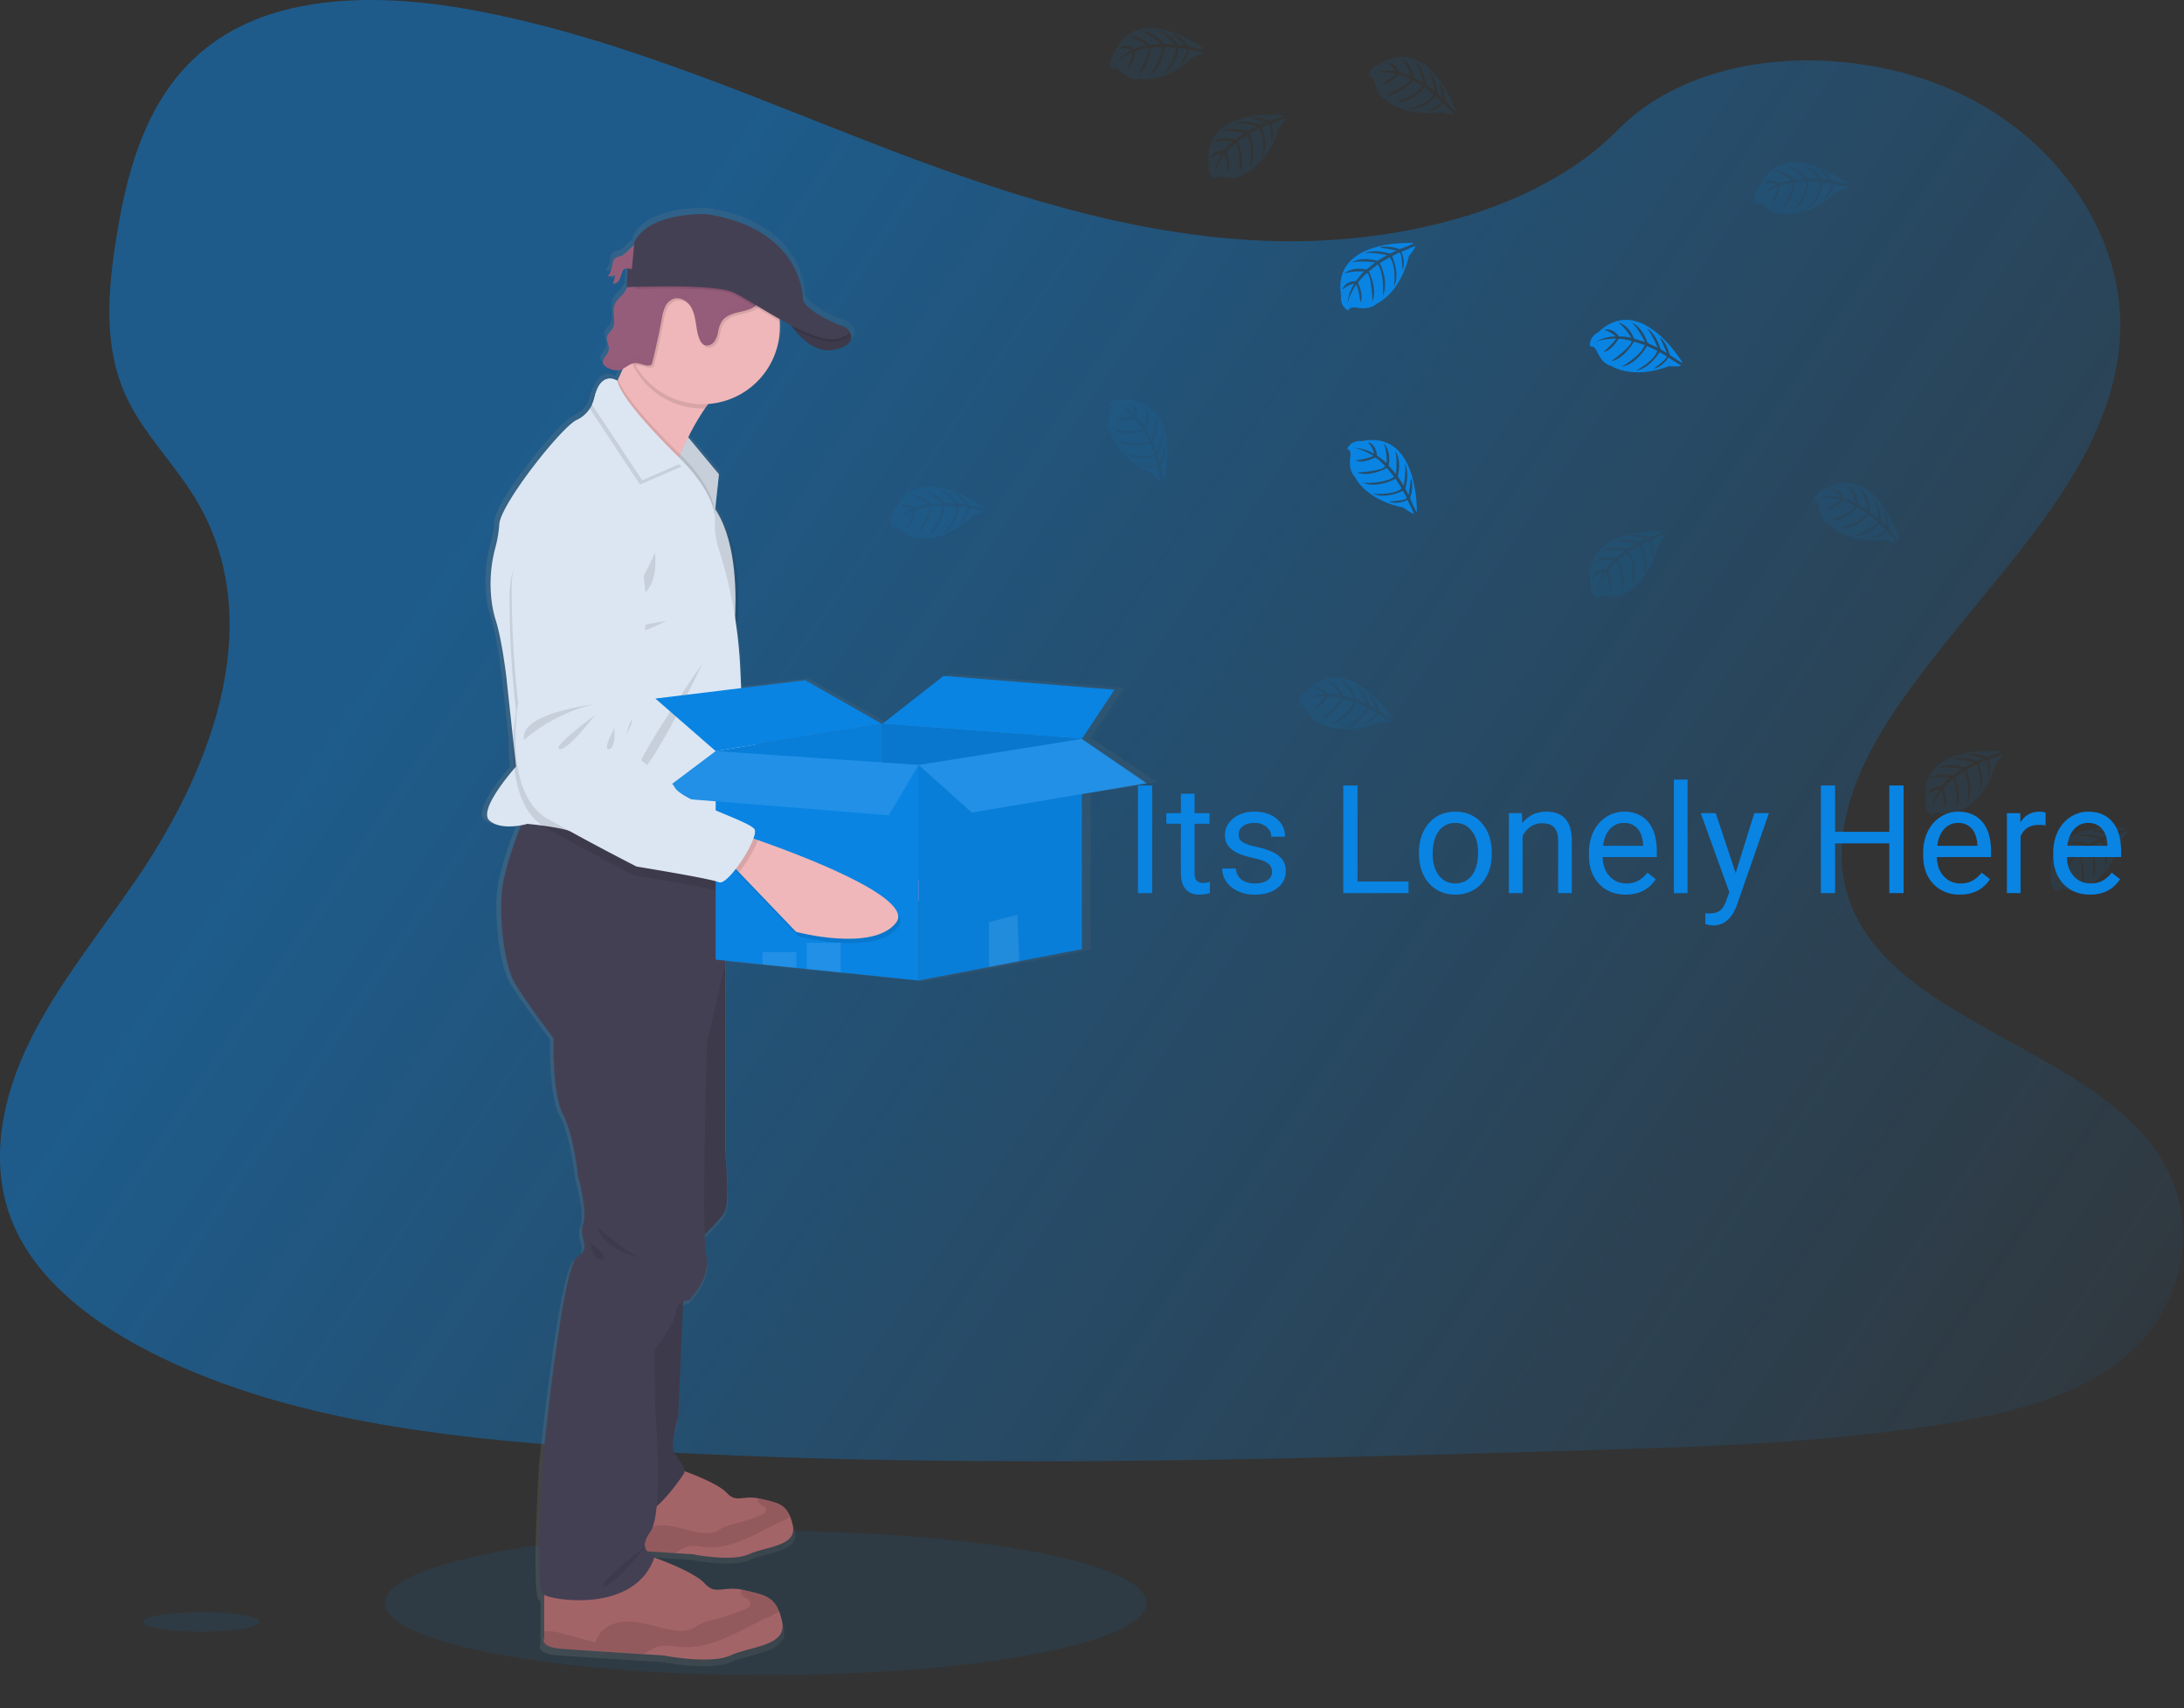 <svg width="1010" height="790" fill="none" xmlns="http://www.w3.org/2000/svg"><rect width="100%" height="100%" fill="#333333" stroke="none"/><g clip-path="url(#clip0)"><path opacity=".1" d="M354.13 774.63c97.257 0 176.1-14.936 176.1-33.36s-78.843-33.36-176.1-33.36c-97.257 0-176.1 14.936-176.1 33.36s78.843 33.36 176.1 33.36z" fill="#0984E3"/><path opacity=".5" d="M586.55 111.4c-64.72-2.24-126.36-23.14-185.22-46S284.17 17.22 221 5.11c-40.63-7.79-87.1-8.9-119.83 12.86-31.51 21-41.69 57.15-47.16 90.72-4.12 25.26-6.54 51.85 4.74 75.5 7.84 16.42 21.74 30.22 31.36 45.95 33.47 54.72 9.81 122.2-26.45 175.63-17 25.06-36.75 49-49.88 75.65-13.13 26.65-19.2 57.29-7.71 84.55 11.38 27 38.51 47.24 67.9 61.49 59.69 28.95 130 37.23 198.61 41.93 151.83 10.38 304.46 5.89 456.69 1.38 56.34-1.66 112.92-3.35 168.34-12.06 30.78-4.84 62.55-12.52 84.9-31.06 28.36-23.53 35.39-63.37 16.38-92.87-31.88-49.5-120-61.79-142.31-114.9-12.26-29.24.33-61.8 18.16-88.91 38.24-58.17 102.33-109.2 105.7-175.68 2.32-45.66-28.49-91.39-76.13-113-49.93-22.65-119.18-19.8-156 17.69-37.95 38.56-104.61 53.41-161.76 51.42z" fill="url(#paint0_linear)"/><path d="M535.12 361.74l-30.63-20.65 15.45-23-80.9-6.45-29.07 22.48-36.39-20.4-30.35 3.65-.36-8a225.947 225.947 0 00-2.51-24.9c.13-2.5.22-5.37.21-8.49 0-13.15-1.78-30.58-9.6-42.2l1.8-16.18-14.6-17.25a110.47 110.47 0 018-13.46c.5-.72 1-1.42 1.54-2.1 18.95-1.37 33.9-16.95 33.9-36 0-.88 0-1.76-.1-2.63 0-.35-.07-.71-.11-1.06 1.85 1 3.72 2 5.59 3 .35.5.75 1 1.19 1.59l.09.11.56.69.18.21c.2.24.41.47.62.71l.14.16c.53.59 1.09 1.19 1.69 1.78.071.058.138.122.2.19l.75.7.21.19c.64.57 1.32 1.12 2 1.64l.22.16.86.59.28.18c.33.2.67.41 1 .6l.12.07c.39.21.79.41 1.19.6l.2.08c.34.147.673.287 1 .42l.31.11c.35.12.69.23 1.05.33l.22.06c.44.11.88.2 1.33.27h.05c.424.069.851.112 1.28.13h.29c.383.02.767.02 1.15 0h.25c.48-.028.957-.084 1.43-.17a15.78 15.78 0 006.3-2.26c.487-.326.92-.728 1.28-1.19 2-2.62-.2-5.49-.2-5.49-.78-1.86-5.84-3.17-5.84-3.17s-16-6.68-16-12-4-32.92-45.29-39.23c0 0-26.86-1.51-34.41 12.87l-.16 1.68c-2.22 1.39-4.06 4.18-6.25 5-.946.203-1.859.54-2.71 1v-.19a2.57 2.57 0 00-.61.79 8.014 8.014 0 00-.83 3 11.285 11.285 0 01-1.31 3.63c-.179.32-.379.627-.6.92l-.17.27a7.304 7.304 0 003.4-.55 16.932 16.932 0 01-1 4 3.317 3.317 0 003.08-1.84v-.08l.13-.18c.252-.463.459-.948.62-1.45l-.11.12c.2-.65.38-1.31.6-1.95.101-.361.267-.699.49-1a2.422 2.422 0 012.07-.69l-.41 8.67h.18c-.241.631-.535 1.24-.88 1.82-1.42 2.3-4 3.87-4.95 6.39a9.395 9.395 0 00-.46 3.78c0 .75.09 1.51.15 2.26v-.06c.14 2 .18 3.9-.9 5.51-.74 1.1-1.93 1.93-2.34 3.18a3.114 3.114 0 00-.15 1.08c.08 1.096.309 2.176.68 3.21a.151.151 0 000-.06c.249.761.308 1.571.17 2.36-.45 2-2.88 3.67-2.76 5.58-.007.251.03.502.11.74a4.052 4.052 0 002.26 2 8.8 8.8 0 005.08 1.12 6.7 6.7 0 001.9-.65c-.7 1.61-1.42 3.2-2.15 4.71-.11.24-.23.48-.35.72 0 0-6.18-4.13-9.69 4.29a18.665 18.665 0 00-2.17 5.64 13.383 13.383 0 01-.74 2.32 14.926 14.926 0 01-6.68 6c-7.16 3.28-36.08 39.35-36.59 48.69a54.494 54.494 0 01-1.84 10.78 64.15 64.15 0 00-1.72 25.49c.357 2.755.95 5.475 1.77 8.13 3.07 9.33 5.12 26.74 5.12 26.74l3.32 30.22a86.004 86.004 0 00.54 12.49c-3.39 3.87-17 20-11.8 24.39 4 3.46 11 2.89 14.93 2.18-3.31 8.19-8.52 22.43-9.21 32.21-1 14.47 1.71 33.64 6 41 4.29 7.36 18.59 26.24 18.59 26.24s-.67 25.9 4.44 35.31c5.11 9.41 7.17 28.93 7.17 28.93s4.77 16.48 2.38 22.54c-2.39 6.06 4.43 11.1-2.73 15.13-7.16 4.03-16.32 94.86-16.32 94.86s-3.69 59.53 0 62.56c.197.144.409.267.63.37v20s-2.56 4.2 7.85 5.05c7.13.57 27.34 1.86 39.33 2.61l9.29.58s22 4.38 31.72 0c9.72-4.38 26.95-4.28 24.39-15.85a32.84 32.84 0 00-1.36-4.63c-2.81-7.18-7.58-8-16.37-10-.51-.11-1-.21-1.45-.29-9.26-1.61-12.3 2.7-17.49-2.91-4.51-4.85-18.87-10.28-23.76-12 .12-.36.27-.71.39-1.08a7.316 7.316 0 01-3.71-1.81l13.25.84 7.89.49s18.7 3.73 27 0 22.9-3.63 20.72-13.46a28.114 28.114 0 00-1.15-3.94c-2.39-6.1-6.45-6.77-13.92-8.46-.43-.09-.83-.18-1.23-.25-7.87-1.37-10.45 2.29-14.86-2.47-3.78-4.06-15.71-8.61-20-10.16 0-2.22-3-5.38-4.89-8.55-2.22-3.7 1.88-16.65 1.88-16.65l2.34-53.73a10.387 10.387 0 012.8-.8s10.58-10.1 8.19-20.86a69.108 69.108 0 01-.76-9.83c3.48-3.23 8.27-8 9.63-10.94 2.22-4.79 0-28 0-28v-88.75l17.7 1.79 16.06 1.65 4.89.5 16.06 1.62 36.91 3.73 33.26-6.3 14.39-2.72 29.59-5.6v-72.4l30.63-5.06zM291.51 121.83l-2.06-.22c.68.03 1.4.16 2.06.22z" fill="url(#paint1_linear)"/><path d="M463.33 408.75c-10 14.31-45.95 6.73-45.95 6.73l-27.86-26.07-3.75-3.53 6.29-13.36s2 .55 5.43 1.53c18.01 5.23 74.28 22.67 65.84 34.7z" fill="#EFB7B9"/><path opacity=".1" d="M397.47 374.05c-1.23 4.28-4.6 10.69-7.95 15.36l-3.75-3.53 6.29-13.36s2.02.55 5.41 1.53z" fill="#000"/><path d="M301.92 223.39s-25.68 11.39-24.42 39.36c.907 18.02 2.87 35.97 5.88 53.76 0 0-5.25 42.09 16.61 52.94 21.86 10.85 42.09 19.77 42.09 19.77s34.2 3.68 38.45 5.2 17.53-21.72 15.08-25.34c-2.45-3.62-33.84-11.21-37.84-17.25-4-6.04-13.25-9.77-13.25-9.77s-9.55-5.78-10.2-11c-.65-5.22 1.87-9.11 2.51-11.4.64-2.29 2.26-24.4 2.26-24.4s10.78-78.7-37.17-71.87z" fill="#DCE6F2"/><path opacity=".1" d="M318.87 315.36s-35.23 5.9-31.82 18.23c0 0 12.79-13.31 31.82-18.23zM319.14 320.35s-19.37 15.81-15.58 16.62c3.79.81 15.58-16.62 15.58-16.62zM328.45 325.86s-5.19 10.63-2 9.91c3.19-.72 2-9.91 2-9.91z" fill="#000"/><path opacity=".1" d="M398.77 375.18l-2.14-.61c.61-2 .78-3.62.28-4.37-2.45-3.62-33.82-11.2-37.81-17.25-3.99-6.05-13.25-9.77-13.25-9.77s-9.55-5.78-10.2-11c-.65-5.22 1.87-9.11 2.51-11.4.64-2.29 2.26-24.41 2.26-24.41s10.75-78.69-37.2-71.86c0 0-25.68 11.4-24.43 39.37a459.927 459.927 0 005.89 53.76s-5.25 42.09 16.61 52.94c21.86 10.85 42.09 19.77 42.09 19.77s34.19 3.67 38.45 5.2c1.61.58 4.52-2.41 7.37-6.52l1.62 1.51 27.86 26.06s35.95 7.59 45.95-6.72c8.45-12.04-47.81-29.48-65.86-34.7z" fill="#000"/><path d="M287.14 118.41a8.498 8.498 0 00-2.77 1.07c-1 .83-1 2.25-1.25 3.49a11.486 11.486 0 01-2 4.78 7.196 7.196 0 003.33-.55 17.129 17.129 0 01-1 4 3.236 3.236 0 003-1.83 19.245 19.245 0 001.25-3.51c.094-.361.257-.701.48-1 .92-1.09 2.63-.6 4.05-.46a6.651 6.651 0 006.08-2.92c1.51-2.29 1.6-8.15-2-8.77-3.76-.62-6.1 4.56-9.17 5.7z" fill="#965D7B"/><g opacity=".1" fill="#000"><path opacity=".1" d="M284.27 120.71c.09-.49.15-1 .26-1.49-.95.83-1 2.24-1.25 3.49a11.037 11.037 0 01-.59 2.11 11.468 11.468 0 001.58-4.11zM284.59 128.97c.498-1.287.834-2.63 1-4a7.158 7.158 0 01-3.17.55 11.61 11.61 0 01-1.15 2 7.112 7.112 0 003.32-.54 16.623 16.623 0 01-1 4 3.243 3.243 0 003-1.83c.249-.455.45-.934.6-1.43a2.99 2.99 0 01-2.6 1.25zM293.37 122.17c-1.42-.14-3.14-.63-4.06.46-.219.302-.382.64-.48 1-.09.26-.17.53-.24.8.95-.75 2.49-.35 3.78-.22a6.683 6.683 0 006.08-2.92 5.549 5.549 0 00.67-1.57 6.652 6.652 0 01-2.57 1.941 6.65 6.65 0 01-3.18.509z"/></g><path d="M317.24 201l15.25 18.34-1.99 18.51L312.07 209l5.17-8z" fill="#DCE6F2"/><path opacity=".1" d="M332.48 219.34l-1.87 17.41-.12 1.1-16.63-26.04-1.79-2.81.52-.81 4.64-7.19 1.03 1.24 14.22 17.1z" fill="#000"/><path d="M340.4 176.17c-5.16 1.48-10.09 6.56-14.38 12.73a108.566 108.566 0 00-7.76 13.34c-1.41 2.82-2.65 5.53-3.68 7.89l-.72 1.68c-1.74 4.11-2.71 6.86-2.71 6.86s-39.5-29.7-33.25-31.7c2.1-.67 4.86-5.17 7.59-10.84l.34-.72c1.73-3.64 3.43-7.7 4.94-11.52 3.09-7.85 5.38-14.67 5.38-14.67s60 22.45 44.25 26.95z" fill="#EFB7B9"/><path d="M364.03 147.55s9.12 16.5 21.37 14.25c12.25-2.25 7.21-8.86 7.21-8.86l-28.58-5.39z" fill="#444053"/><path d="M346.36 718.7c-8.08 3.69-26.35 0-26.35 0l-7.7-.48c-10-.64-26.74-1.72-32.66-2.2-8.64-.71-6.52-4.25-6.52-4.25v-21.39l41.92-10.62s16.57 5.67 21.11 10.62c4.31 4.72 6.83 1.09 14.52 2.45.38.07.78.15 1.2.25 7.3 1.67 11.26 2.33 13.6 8.38.47 1.271.848 2.574 1.13 3.9 2.16 9.74-12.18 9.67-20.25 13.34z" fill="#A36468"/><path opacity=".1" d="M365.48 701.46a31.307 31.307 0 01-4.72 2.42c-5.5 2.51-10.73 5.57-16.29 7.94-5.56 2.37-11.55 4.06-17.57 3.61-3.15-.23-6.37-1-9.38-.1a21.645 21.645 0 00-5.21 2.89c-10-.64-26.74-1.72-32.66-2.2-8.64-.71-6.52-4.25-6.52-4.25v-2.5c.31 0 .66-.09 1.06-.12 2.069-.033 4.13.274 6.1.91 4.34 1.18 8.66 2.34 13 3.5a10.265 10.265 0 015-6.38 15.94 15.94 0 018.06-1.85c6.73.09 13.1 3.28 19.82 3.6 1.879.173 3.77-.144 5.49-.92.92-.46 1.73-1.13 2.63-1.64a19.17 19.17 0 014.53-1.53 99.851 99.851 0 0012.95-4.18c1.2-.47 2.6-1.32 2.44-2.6-.21-1.7-2.88-1.9-3.58-3.46a1.99 1.99 0 01.08-1.77c.38.07.78.15 1.2.25 7.27 1.67 11.23 2.33 13.57 8.38z" fill="#000"/><path d="M337.82 765.5c-9.5 4.34-31 0-31 0l-9.05-.53c-11.72-.75-31.46-2-38.43-2.59-10.17-.84-7.67-5-7.67-5v-25.21l49.33-12.5s19.5 6.67 24.84 12.5c5.07 5.55 8 1.28 17.09 2.88.45.08.92.18 1.41.29 8.59 2 13.25 2.75 16 9.87a32.115 32.115 0 011.33 4.59c2.48 11.46-14.35 11.37-23.85 15.7z" fill="#A36468"/><path opacity=".1" d="M360.32 745.21a37.164 37.164 0 01-5.55 2.85c-6.47 2.95-12.63 6.55-19.17 9.34-6.54 2.79-13.59 4.77-20.68 4.25-3.7-.27-7.49-1.2-11-.12a25.482 25.482 0 00-6.15 3.44c-11.72-.75-31.46-2-38.43-2.59-10.17-.84-7.67-5-7.67-5v-2.94c.414-.068.831-.114 1.25-.14a21.923 21.923 0 017.18 1.07l15.29 4.12a12.094 12.094 0 015.93-7.51 18.66 18.66 0 019.49-2.18c7.92.11 15.41 3.86 23.32 4.24 2.203.201 4.42-.168 6.44-1.07 1.09-.55 2-1.34 3.1-1.93a21.768 21.768 0 015.33-1.8 119.618 119.618 0 0015.16-4.92c1.41-.56 3.06-1.56 2.87-3.06-.25-2-3.39-2.24-4.22-4.08a2.408 2.408 0 01.1-2.08c.45.08.92.18 1.41.29 8.59 1.92 13.25 2.7 16 9.82z" fill="#000"/><path d="M316.32 592.51l-2.67 62.83s-4 12.83-1.83 16.5 5.83 7.33 4.5 9.5-17.33 25.63-22.5 16.63c-5.17-9-10.27-48-10.27-48l4.77-48.17 28-9.29zM327.9 435.97l7.42 9.92v86.28s2.17 23 0 27.75-13.17 14.25-13.17 14.25l-9.25-47.5 2-50.25 13-40.45z" fill="#444053"/><path opacity=".1" d="M316.32 592.51l-2.67 62.83s-4 12.83-1.83 16.5 5.83 7.33 4.5 9.5-17.33 25.63-22.5 16.63c-5.17-9-10.27-48-10.27-48l4.77-48.17 28-9.29zM327.9 435.97l7.42 9.92v86.28s2.17 23 0 27.75-13.17 14.25-13.17 14.25l-9.25-47.5 2-50.25 13-40.45z" fill="#000"/><path d="M335.32 399.17v46.67l-8.33 36.33s-2.67 87.67-.34 98.33c2.33 10.66-8 20.67-8 20.67s-6 .67-6 5.33-10 18-10 18l.33 26s4.34 48.67-2.33 58c-6.67 9.33 2.33 10.67 2.33 10.67-8.33 27.33-48.33 21-51.94 18-3.61-3 0-62 0-62s8.94-90 15.94-94 .34-9 2.67-15-2.33-22.33-2.33-22.33-2-19.34-7-28.67c-5-9.33-4.34-35-4.34-35s-14-18.67-18.16-26c-4.16-7.33-6.84-26.33-5.84-40.67.68-9.69 5.77-23.8 9-31.92 1.55-3.89 2.67-6.41 2.67-6.41l.95.25 54.62 14.3 36.1 9.45z" fill="#444053"/><path opacity=".1" d="M340.4 176.17c-5.16 1.48-10.09 6.56-14.38 12.73h-1.12a35.726 35.726 0 01-31-17.93 35.164 35.164 0 01-3.14-7.15c3.09-7.85 5.38-14.67 5.38-14.67s60.01 22.52 44.26 27.02z" fill="#000"/><path d="M360.65 151.17a35.748 35.748 0 11-71.442-1.974 35.756 35.756 0 014.562-15.546 34.92 34.92 0 013.78-5.46 36.188 36.188 0 018.22-7.22 35.744 35.744 0 0135.239-1.764A35.744 35.744 0 01360.6 148.55c.02.88.05 1.75.05 2.62z" fill="#EFB7B9"/><path opacity=".1" d="M330.61 236.75l-.12 1.1-16.63-26c-1.74 4.11-2.71 6.86-2.71 6.86s-39.5-29.74-33.25-31.74c2.1-.67 4.86-5.17 7.59-10.84l.34-.72c2.9 8.64 19.75 25.91 26.76 32.83.81.8 1.48 1.46 2 1.94l1.07 1 .56.56c2.55 2.63 13.31 14.23 14.39 25.01z" fill="#000"/><path d="M343.04 324.97l-1.82 58.57-.32 10.43s-21.56-2-41.68-4.2c-16.2-1.77-31.47-3.68-33.82-4.8-3-1.41-9.43-2.5-14.5-3.19-3.92-.53-7-.81-7-.81s-1.15.34-2.92.66c-3.86.7-10.64 1.27-14.59-2.16-5.05-4.39 8.22-20.34 11.53-24.17l.73-.83-1.25-11.55-3.25-29.95s-2-17.25-5-26.5a48.867 48.867 0 01-1.73-8.05 64.467 64.467 0 011.68-25.26 55.073 55.073 0 001.8-10.69c.5-9.25 28.75-45 35.75-48.25a14.836 14.836 0 007.16-7.14c.488-.989.854-2.033 1.09-3.11 3-13 10.59-7.84 10.59-7.84 1.83 10.17 30.16 37.09 30.16 37.09l.56.56c2.81 2.88 15.33 16.4 14.44 27.94a33.875 33.875 0 001.89 12.64 213.739 213.739 0 019.85 56l.65 14.61z" fill="#DCE6F2"/><path opacity=".1" d="M302.9 255.42s-7 17-12.25 19.75 14.75 5.8 12.25-19.75zM308.15 287.17s-16 2-16 5 16-5 16-5zM324.9 306.67s-23.25 49.5-29.75 51 29.75-51 29.75-51zM315.21 215.73l-19.23 8.36-23.21-35.06c.488-.989.854-2.033 1.09-3.11 3-13 10.59-7.84 10.59-7.84 1.83 10.17 30.16 37.09 30.16 37.09l.6.56z" fill="#000"/><path d="M316.21 213.73l-19.23 8.36-23.21-35.06c.488-.989.854-2.033 1.09-3.11 3-13 10.59-7.84 10.59-7.84 1.83 10.17 30.16 37.09 30.16 37.09l.6.56z" fill="#DCE6F2"/><path opacity=".1" d="M340.9 393.97s-21.56-2-41.68-4.2l36.1 9.45v11c-1.58 1.43-2.95 2.17-3.84 1.79-4.16-1.75-38.11-7.25-38.11-7.25s-19.72-10-41-22a16.38 16.38 0 01-1.5-.94 23.651 23.651 0 01-6.3-6.31c-3.93-5.69-5.85-13-6.68-20.17a87.217 87.217 0 01-.52-12.38c.103-4.687.531-9.362 1.28-13.99a460.037 460.037 0 01-3-54c.25-28 26.5-38 26.5-38 48.25-4.25 33.29 73.75 33.29 73.75s-2.79 22-3.55 24.25c-.76 2.25-3.49 6-3.12 11.25.37 5.25 9.59 11.53 9.59 11.53s9 4.22 12.71 10.47c2.7 4.61 20.24 10.86 30.15 15.32l-.32 10.43zM357.06 128.97a11.33 11.33 0 01-1 4.78 29.553 29.553 0 01-1.78 3.56 16.39 16.39 0 01-4.38 5.44c-2.31 1.65-5.23 2.11-8 2.78-2.77.67-5.65 1.74-7.23 4.1a14.348 14.348 0 00-1.69 4.9 10.542 10.542 0 01-2 4.74 3.93 3.93 0 01-4.68 1.12 4.729 4.729 0 01-1.81-2.33c-1.14-2.57-1.43-5.42-1.89-8.19-.46-2.77-1.11-5.62-2.81-7.85-1.7-2.23-4.71-3.7-7.38-2.83a7.1 7.1 0 00-4 3.88 22.26 22.26 0 00-1.51 5.52 315.15 315.15 0 01-4.39 20.24 1.848 1.848 0 01-.33.76 1.44 1.44 0 01-1 .42c-2.24.3-4.39-1.27-6.65-1.1a3.744 3.744 0 00-.69.11 35.733 35.733 0 013.61-40.8l.18-.05a10.779 10.779 0 004-2.52 42.26 42.26 0 004-4.63l.8-1a45.652 45.652 0 017.8-7.41 7.989 7.989 0 012.66-1.44 7.865 7.865 0 012.52-.08c3.453.415 6.935.545 10.41.39a66.61 66.61 0 017.31-.74c6.33.18 11.73 4.65 15.73 9.55 2.15 2.51 4.07 5.4 4.2 8.68z" fill="#000"/><path d="M289.1 134.6c-1.39 2.28-3.9 3.83-4.84 6.33-1.38 3.63.95 8.15-1.19 11.39-.71 1.09-1.88 1.9-2.28 3.15-.68 2.11 1.18 4.36.7 6.53s-3.34 4-2.58 6.12a3.997 3.997 0 002.2 2 8.604 8.604 0 005 1.11c2.73-.45 4.76-3.13 7.53-3.33 2.25-.16 4.4 1.4 6.64 1.11a1.499 1.499 0 001-.43c.17-.223.283-.484.33-.76 1.68-6.7 3.147-13.447 4.4-20.24.255-1.898.76-3.754 1.5-5.52a7.164 7.164 0 014-3.88c2.67-.86 5.67.6 7.38 2.83s2.36 5.08 2.82 7.85c.46 2.77.75 5.62 1.88 8.19a4.779 4.779 0 001.82 2.34c1.5.87 3.52.18 4.67-1.12a10.425 10.425 0 002-4.75 14.296 14.296 0 011.69-4.89c1.58-2.36 4.47-3.43 7.23-4.1 2.76-.67 5.67-1.14 8-2.79a16.459 16.459 0 004.38-5.43c1.48-2.58 2.86-5.38 2.74-8.35-.13-3.24-2.05-6.13-4.1-8.65-4-4.9-9.41-9.37-15.74-9.54-2.449.102-4.89.35-7.31.74a62.651 62.651 0 01-10.41-.4c-.84-.1-1.69-.07-2.52.09a7.539 7.539 0 00-2.65 1.44 45.616 45.616 0 00-7.81 7.4 57.476 57.476 0 01-4.82 5.6 10.862 10.862 0 01-4 2.53c-1 .28-2 .08-2.95.39-2.95.93-3.34 4.78-4.71 7.04z" fill="#965D7B"/><path opacity=".1" d="M385.4 161.79c-8 1.47-14.63-5-18.3-9.72a39.218 39.218 0 01-3.07-4.52l27.46 5.18 1.11.21s5.05 6.61-7.2 8.85z" fill="#000"/><g opacity=".1" fill="#000"><path opacity=".1" d="M281.49 159.14a8.33 8.33 0 00-.58-3.84c0 .1-.09.2-.12.3-.43 1.34.15 2.73.52 4.12a3.02 3.02 0 00.18-.58zM283.87 142.77a22.218 22.218 0 00.08 4.15 22.218 22.218 0 00-.08-4.15zM353.32 133.42a16.39 16.39 0 01-4.38 5.44c-2.31 1.65-5.22 2.11-8 2.78-2.78.67-5.65 1.74-7.23 4.1a14.42 14.42 0 00-1.69 4.9 10.467 10.467 0 01-2 4.75c-1.15 1.3-3.17 2-4.67 1.12a4.779 4.779 0 01-1.82-2.34c-1.13-2.57-1.43-5.41-1.88-8.19-.45-2.78-1.12-5.62-2.82-7.85-1.7-2.23-4.71-3.7-7.38-2.83a7.137 7.137 0 00-4 3.88 21.793 21.793 0 00-1.5 5.52 318.078 318.078 0 01-4.4 20.24c-.047.276-.16.537-.33.76a1.503 1.503 0 01-1 .43c-2.24.29-4.39-1.27-6.64-1.11-2.77.2-4.8 2.88-7.53 3.32a8.455 8.455 0 01-5-1.11 5.346 5.346 0 01-1.83-1.3 2.7 2.7 0 00-.37 2.33 3.897 3.897 0 002.2 2 8.455 8.455 0 005 1.11c2.73-.44 4.76-3.12 7.53-3.32 2.25-.16 4.4 1.4 6.64 1.11a1.503 1.503 0 001-.43c.17-.223.283-.484.33-.76a316.998 316.998 0 004.4-20.24c.255-1.898.76-3.754 1.5-5.52a7.141 7.141 0 014-3.88c2.67-.87 5.67.6 7.38 2.83s2.36 5.08 2.82 7.85c.46 2.77.75 5.62 1.88 8.19a4.779 4.779 0 001.82 2.34c1.5.87 3.52.18 4.67-1.12a10.467 10.467 0 002-4.75 14.42 14.42 0 011.69-4.9c1.58-2.36 4.47-3.42 7.23-4.1 2.76-.68 5.67-1.13 8-2.78a16.39 16.39 0 004.38-5.44c1.48-2.57 2.86-5.37 2.74-8.34-.02-.382-.06-.762-.12-1.14a19.645 19.645 0 01-2.62 6.45z"/></g><path opacity=".1" d="M356.1 133.72a35.34 35.34 0 014.45 14.85c-8.91-5-17.29-10.49-21.52-12.4-7.37-3.33-34.93-2.83-45.29-2.52a34.92 34.92 0 013.78-5.46 36.173 36.173 0 018.25-7.22 35.785 35.785 0 0113.503-5.118 35.781 35.781 0 0127.425 6.93 35.78 35.78 0 019.452 10.918l-.05.02zM387.9 157.55c-4.81 1.48-12.66-1.38-20.8-5.48a39.218 39.218 0 01-3.07-4.52l27.46 5.18c1.82 1.24 2.28 3.01-3.59 4.82z" fill="#000"/><path d="M327.03 99.05s-26.25-1.5-33.63 12.75l-1.19 12.63-2-.22-.4 8.59s40.12-1.75 49.25 2.37c9.13 4.12 37.5 24.88 48.87 21.38 11.37-3.5-1-6.75-1-6.75s-15.65-6.63-15.65-11.83-3.88-32.67-44.25-38.92z" fill="#444053"/><path opacity=".1" d="M276.4 567.25s16.75 16.25 24 15c0 0-20.5-1.75-24-15zM272.9 574.78s1.5 8.36 5.5 7.54c4-.82-5.5-7.54-5.5-7.54zM299.15 714.5s-23.78 18.5-19.77 19c4.01.5 19.77-19 19.77-19z" fill="#000"/><path d="M330.96 347.33l77-12.53v72.9l-73.16-3.83-3.84-56.54z" fill="#0984E3"/><path opacity=".05" d="M330.96 347.33l77-12.53v72.9l-73.16-3.83-3.84-56.54z" fill="#000"/><path d="M407.96 334.8l92.34 6.91-5.11 63.44-87.23 2.55v-72.9z" fill="#0984E3"/><path opacity=".1" d="M407.96 334.8l92.34 6.91-5.11 63.44-87.23 2.55v-72.9z" fill="#000"/><path d="M436.35 312.55l-28.39 22.25 92.34 6.91 15.09-22.77-79.04-6.39zM303.08 323.03l69.32-8.44 35.56 20.21-77 12.53-27.88-24.3zM424.84 353.73v99.67l-36.07-3.7-15.69-1.6-4.78-.5-15.68-1.61-21.66-2.22v-96.44l76.99 5.24 16.89 1.16z" fill="#0984E3"/><path d="M500.3 341.71v97.2l-28.91 5.55-14.06 2.7-32.49 6.24v-99.67l75.46-12.02z" fill="#0984E3"/><path opacity=".05" d="M500.3 341.71v97.2l-28.91 5.55-14.06 2.7-32.49 6.24v-99.67l75.46-12.02z" fill="#000"/><path d="M303.08 368.31l27.88-20.98 93.88 6.4-13.82 23.28-107.94-8.7z" fill="#0984E3"/><path opacity=".1" d="M303.08 368.31l27.88-20.98 93.88 6.4-13.82 23.28-107.94-8.7z" fill="#fff"/><path d="M500.3 341.71l-75.46 12.02 24.56 22 80.83-13.56-29.93-20.46z" fill="#0984E3"/><path opacity=".1" d="M500.3 341.71l-75.46 12.02 24.56 22 80.83-13.56-29.93-20.46zM471.39 444.46l-14.06 2.7v-20.77l13.17-3.32.89 21.39zM388.77 435.96v13.74l-15.69-1.6v-12.14h15.69zM368.3 440.29v7.31l-15.68-1.61v-5.7h15.68z" fill="#fff"/><path opacity=".1" d="M415.4 428.67c-10.75 13.75-46.25 4.25-46.25 4.25l-26.38-27.52-3.58-3.73 7-13s2 .66 5.34 1.82c17.68 6.18 72.92 26.61 63.87 38.18z" fill="#000"/><path d="M414.4 426.67c-10.75 13.75-46.25 4.25-46.25 4.25l-26.38-27.52-3.58-3.73 7-13s2 .66 5.34 1.82c17.68 6.18 72.92 26.61 63.87 38.18z" fill="#EFB7B9"/><path opacity=".1" d="M350.49 388.49c-1.46 4.2-5.17 10.42-8.76 14.91l-3.58-3.73 7-13s2.01.66 5.34 1.82z" fill="#000"/><path d="M263.15 232.97s-26.25 10-26.5 38a460.037 460.037 0 003 54s-7.5 41.75 13.75 53.75 41 22 41 22 33.95 5.5 38.12 7.25c4.17 1.75 18.66-20.75 16.41-24.5s-33.16-13-36.83-19.25c-3.67-6.25-12.71-10.46-12.71-10.46s-9.22-6.29-9.59-11.54c-.37-5.25 2.35-9 3.12-11.25s3.56-24.25 3.56-24.25 14.92-78.05-33.33-73.75z" fill="#DCE6F2"/><path opacity=".1" d="M275.15 325.67s-35.5 4-32.75 16.5c0 0 13.49-12.61 32.75-16.5zM275.15 330.67S255 345.42 258.7 346.42c3.7 1 16.45-15.75 16.45-15.75zM284.15 336.67s-5.75 10.34-2.5 9.8c3.25-.54 2.5-9.8 2.5-9.8z" fill="#000"/><path d="M653.77 112.39s-38-2.29-33.56 24.37c0 0-.89 4.71 3.38 6.85 0 0 .07-2 3.9-1.31 1.364.23 2.75.297 4.13.2a8.573 8.573 0 005.06-2.09s10.69-4.41 14.85-21.89c0 0 3.08-3.82 3-4.8l-6.42 2.75s2.19 4.63.46 8.48c0 0-.2-8.31-1.44-8.12-.25 0-3.33 1.61-3.33 1.61s3.77 8.06.92 13.93c0 0 1.08-9.94-2.1-13.35l-4.52 2.64s4.41 8.33 1.42 15.13c0 0 .77-10.43-2.37-14.49l-4.1 3.19s4.15 8.22 1.62 13.86c0 0-.33-12.14-2.51-13.06 0 0-3.58 3.16-4.12 4.46 0 0 2.83 6 1.07 9.11 0 0-1.08-8.09-2-8.13 0 0-3.57 5.36-3.94 9a19.455 19.455 0 013.07-9.54 10.704 10.704 0 00-5.46 2.83s.55-3.79 6.34-4.12c0 0 3-4.07 3.74-4.32 0 0-5.76-.48-9.25 1.07 0 0 3.07-3.57 10.31-2l4-3.3s-7.58-1-10.8.11c0 0 3.7-3.16 11.89-.86l4.4-2.63s-6.46-1.4-10.31-.89c0 0 4.06-2.19 11.6.18l3.15-1.41s-4.74-.93-6.12-1.08c-1.38-.15-1.46-.53-1.46-.53a16.359 16.359 0 018.89 1s6.75-2.43 6.61-2.85z" fill="#0984E3"/><path opacity=".1" d="M769.23 245.73s-38-2.29-33.56 24.37c0 0-.89 4.71 3.38 6.85 0 0 .07-2 3.91-1.31 1.364.23 2.75.297 4.13.2a8.562 8.562 0 005-2.08s10.7-4.42 14.86-21.9c0 0 3.07-3.81 2.95-4.79l-6.42 2.74s2.19 4.63.47 8.48c0 0-.21-8.31-1.44-8.12-.25 0-3.34 1.61-3.34 1.61s3.78 8.07.93 13.93c0 0 1.08-9.94-2.11-13.35l-4.47 2.61s4.41 8.33 1.42 15.13c0 0 .77-10.43-2.37-14.49l-4.09 3.2s4.14 8.21 1.62 13.85c0 0-.33-12.14-2.51-13.06 0 0-3.58 3.16-4.13 4.46 0 0 2.84 6 1.08 9.11 0 0-1.08-8.09-2-8.13 0 0-3.57 5.36-3.94 9a19.52 19.52 0 013.08-9.54 10.761 10.761 0 00-5.47 2.83s.56-3.79 6.35-4.12c0 0 2.95-4.07 3.74-4.32 0 0-5.76-.48-9.25 1.07 0 0 3.07-3.57 10.3-1.95l4-3.3s-7.59-1-10.8.11c0 0 3.7-3.16 11.89-.86l4.4-2.63s-6.47-1.39-10.32-.89c0 0 4.07-2.19 11.61.18l3.15-1.41s-4.74-.93-6.13-1.08c-1.39-.15-1.46-.53-1.46-.53a16.395 16.395 0 018.9 1s6.76-2.45 6.64-2.87zM538.38 222.06s8.75-37.09-18.29-37.22c0 0-4.49-1.68-7.32 2.16 0 0 1.93.41.62 4.07a17.8 17.8 0 00-.9 4 8.587 8.587 0 001.19 5.33s2.53 11.3 19 18.38c0 0 3.24 3.68 4.22 3.72l-1.6-6.79s-4.94 1.37-8.44-1c0 0 8.23 1.21 8.24 0 0-.25-1-3.56-1-3.56s-8.59 2.34-13.89-1.47c0 0 9.61 2.76 13.52.21l-1.8-4.92s-9 2.93-15.16-1.18c0 0 10.15 2.54 14.69.14l-2.45-4.58s-8.8 2.68-13.93-.77c0 0 12 1.74 13.3-.24 0 0-2.5-4.07-3.69-4.83 0 0-6.36 1.78-9.16-.49 0 0 8.15.31 8.34-.55 0 0-4.67-4.43-8.23-5.43a19.593 19.593 0 018.89 4.66 10.791 10.791 0 00-1.86-5.87s3.64 1.2 3 7c0 0 3.5 3.6 3.61 4.42 0 0 1.45-5.59.52-9.3 0 0 3 3.64.17 10.49l2.56 4.55s2.32-7.3 1.73-10.66c0 0 2.49 4.18-1.18 11.86l1.85 4.79s2.47-6.14 2.63-10c0 0 1.47 4.38-2.16 11.41l.86 3.34s1.72-4.51 2.1-5.85c.38-1.34.77-1.35.77-1.35a16.375 16.375 0 01-2.49 8.6s1.31 6.98 1.74 6.93zM455.16 234.7s-30.52-22.83-41.43 1.9c0 0-3.33 3.45-.94 7.58 0 0 1.14-1.61 4 1.06a17.544 17.544 0 003.34 2.44 8.58 8.58 0 005.37 1s11.36 2.19 24.44-10.12c0 0 4.67-1.5 5.11-2.38l-6.89-1.21s-.72 5.07-4.27 7.34c0 0 4.39-7.06 3.25-7.57-.23-.11-3.67-.5-3.67-.5s-1.28 8.82-6.88 12.15c0 0 6.37-7.71 5.58-12.31l-5.23-.28s-.89 9.39-7.13 13.43c0 0 6.37-8.29 6-13.41l-5.18.42s-1.05 9.13-6.26 12.45c0 0 6.39-10.32 5.08-12.28 0 0-4.73.67-5.9 1.45 0 0-.91 6.54-4.11 8.2 0 0 3.55-7.35 2.83-7.86 0 0-5.93 2.51-8.26 5.37a19.536 19.536 0 017.82-6.28 10.772 10.772 0 00-6.12-.64s2.54-2.86 7.56.05c0 0 4.7-1.77 5.5-1.55 0 0-4.55-3.57-8.32-4.19 0 0 4.54-1.3 9.69 4l5.19-.53s-5.77-5-9.08-5.84c0 0 4.83-.61 10.4 5.81l5.12.23s-4.63-4.72-8.12-6.42c0 0 4.59.4 9.59 6.53l3.41.55s-3.45-3.38-4.53-4.26c-1.08-.88-.93-1.25-.93-1.25a16.43 16.43 0 016.89 5.72s6.95 1.61 7.08 1.2zM556.77 22.59s-30.52-22.84-41.43 1.9c0 0-3.33 3.45-.94 7.58 0 0 1.14-1.61 4 1.06a17.79 17.79 0 003.35 2.43 8.57 8.57 0 005.37 1s11.36 2.19 24.44-10.13c0 0 4.67-1.49 5.1-2.38l-6.89-1.19s-.71 5.07-4.27 7.34c0 0 4.4-7.06 3.26-7.57-.23-.11-3.67-.5-3.67-.5s-1.32 8.84-6.92 12.15c0 0 6.36-7.71 5.58-12.31l-5.23-.28s-.9 9.39-7.13 13.42c0 0 6.37-8.29 6-13.41l-5.17.42s-1.06 9.14-6.27 12.46c0 0 6.4-10.32 5.09-12.28 0 0-4.73.67-5.9 1.45 0 0-.91 6.54-4.11 8.2 0 0 3.55-7.35 2.83-7.87 0 0-5.93 2.52-8.26 5.38a19.444 19.444 0 017.82-6.28 10.7 10.7 0 00-6.13-.64s2.55-2.86 7.57.05c0 0 4.7-1.78 5.5-1.55 0 0-4.55-3.57-8.32-4.2 0 0 4.53-1.29 9.68 4l5.19-.53s-5.76-5-9.08-5.85c0 0 4.83-.6 10.41 5.82l5.12.22s-4.63-4.72-8.13-6.41c0 0 4.6.4 9.6 6.53l3.4.55s-3.46-3.34-4.54-4.2c-1.08-.86-.93-1.24-.93-1.24a16.402 16.402 0 016.89 5.72s6.95 1.52 7.12 1.14zM673.39 51.52s-12.2-36.11-35.21-21.92c0 0-4.7 1-5.07 5.71 0 0 1.85-.68 2.67 3.12a18 18 0 001.37 3.91 8.664 8.664 0 003.84 3.89s8.12 8.25 25.88 5.52c0 0 4.69 1.42 5.55.93l-5-4.91s-3.46 3.77-7.68 3.62c0 0 7.63-3.32 7-4.39-.13-.21-2.74-2.48-2.74-2.48s-6.06 6.53-12.56 6.1c0 0 9.61-2.74 11.57-7l-4.14-3.19s-6.06 7.22-13.49 7c0 0 10-3.21 12.53-7.65l-4.5-2.59s-6 6.93-12.22 6.71c0 0 11.12-4.87 11.15-7.23 0 0-4.27-2.13-5.68-2.15 0 0-4.46 4.87-8 4.43 0 0 7.08-4.05 6.78-4.88 0 0-6.3-1.29-9.85-.25a19.49 19.49 0 0110-.75 10.79 10.79 0 00-4.69-4s3.72-.91 6.21 4.33c0 0 4.88 1.21 5.4 1.84 0 0-1.72-5.51-4.47-8.17 0 0 4.47 1.51 5.69 8.82l4.58 2.5s-1.89-7.41-4.17-10c0 0 4.33 2.24 5.27 10.69l4.1 3.09s-1.14-6.52-3.06-9.9c0 0 3.56 2.94 4.2 10.83l2.49 2.38s-.92-4.74-1.3-6.08c-.38-1.34-.07-1.43-.07-1.43a16.485 16.485 0 012.43 8.62s4.84 5.19 5.19 4.93zM593.77 53.3s-37.9-4.22-34.77 22.67c0 0-1.13 4.66 3 7 0 0 .17-2 4-1.1 1.354.291 2.736.429 4.12.41a8.6 8.6 0 005.15-1.83s10.91-3.87 16-21.12c0 0 3.26-3.65 3.19-4.64l-6.55 2.42s2 4.73 0 8.49c0 0 .21-8.31-1-8.18-.25 0-3.41 1.44-3.41 1.44s3.36 8.25.22 14c0 0 1.58-9.88-1.43-13.44l-4.65 2.4s4 8.55.65 15.19c0 0 1.3-10.38-1.63-14.59l-4.25 3s3.72 8.41.91 13.92c0 0 .29-12.14-1.84-13.17 0 0-3.74 3-4.35 4.24 0 0 2.53 6.1.62 9.15 0 0-.67-8.13-1.55-8.21 0 0-3.84 5.17-4.4 8.82a19.468 19.468 0 013.56-9.38 10.762 10.762 0 00-5.6 2.55s.74-3.75 6.54-3.79c0 0 3.15-3.91 4-4.12 0 0-5.73-.77-9.3.6 0 0 3.25-3.42 10.39-1.43l4.21-3.09s-7.61-1.54-10.83-.54c0 0 3.86-3 11.92-.25l4.53-2.41s-6.39-1.72-10.26-1.41c0 0 4.17-2 11.58.77l3.22-1.25s-4.69-1.17-6.07-1.39c-1.38-.22-1.43-.6-1.43-.6a16.45 16.45 0 018.84 1.44s6.74-2.15 6.67-2.57zM925.37 347.47s-37.88-4.22-34.75 22.64c0 0-1.13 4.66 3 7 0 0 .17-2 4-1.11 1.352.301 2.735.439 4.12.41a8.533 8.533 0 005.15-1.83s10.91-3.87 15.95-21.11c0 0 3.26-3.66 3.19-4.64l-6.55 2.41s2 4.74 0 8.5c0 0 .21-8.32-1-8.18-.25 0-3.41 1.43-3.41 1.43s3.36 8.25.22 14c0 0 1.58-9.87-1.43-13.44l-4.65 2.41s4 8.55.66 15.19c0 0 1.29-10.38-1.64-14.6l-4.25 3s3.72 8.41.91 13.91c0 0 .29-12.14-1.84-13.16 0 0-3.73 3-4.35 4.24 0 0 2.54 6.1.62 9.15 0 0-.67-8.13-1.55-8.21 0 0-3.84 5.17-4.4 8.82a19.468 19.468 0 013.56-9.38 10.676 10.676 0 00-5.6 2.55s.74-3.76 6.54-3.8c0 0 3.16-3.91 4-4.11 0 0-5.73-.78-9.3.59 0 0 3.25-3.41 10.4-1.42l4.2-3.09s-7.52-1.42-10.79-.44c0 0 3.86-3 11.92-.26l4.53-2.4s-6.39-1.72-10.26-1.41c0 0 4.17-2 11.58.77l3.22-1.26s-4.69-1.17-6.07-1.38c-1.38-.21-1.43-.6-1.43-.6a16.392 16.392 0 018.84 1.43s6.76-2.19 6.66-2.62zM983.28 382.85s-37.88-4.21-34.75 22.64c0 0-1.12 4.66 3 7 0 0 .17-2 4-1.1 1.35.294 2.729.428 4.11.4a8.637 8.637 0 005.13-1.82s10.9-3.87 15.94-21.12c0 0 3.27-3.65 3.19-4.64l-6.55 2.41s2 4.74 0 8.5c0 0 .21-8.31-1-8.18-.25 0-3.41 1.43-3.41 1.43s3.36 8.25.22 14c0 0 1.58-9.87-1.43-13.43l-4.65 2.4s4 8.55.66 15.19c0 0 1.29-10.38-1.64-14.59l-4.25 3s3.72 8.41.92 13.92c0 0 .28-12.15-1.85-13.17 0 0-3.73 3-4.35 4.24 0 0 2.54 6.1.62 9.15 0 0-.67-8.13-1.55-8.21 0 0-3.84 5.17-4.39 8.82a19.52 19.52 0 013.55-9.38 10.763 10.763 0 00-5.6 2.55s.75-3.76 6.55-3.79c0 0 3.15-3.91 4-4.12 0 0-5.73-.77-9.3.6 0 0 3.25-3.42 10.4-1.43l4.2-3.09s-7.52-1.42-10.79-.44c0 0 3.86-3 11.92-.25l4.53-2.41s-6.39-1.72-10.26-1.41c0 0 4.17-2 11.58.77l3.22-1.25s-4.69-1.17-6.06-1.39c-1.37-.22-1.44-.6-1.44-.6a16.453 16.453 0 018.84 1.44s6.79-2.21 6.69-2.64zM854.71 84.84s-30.52-22.83-41.43 1.9c0 0-3.33 3.45-.94 7.58 0 0 1.14-1.61 4 1.06a17.505 17.505 0 003.34 2.44 8.591 8.591 0 005.37 1s11.36 2.19 24.45-10.12c0 0 4.66-1.5 5.1-2.38l-6.87-1.24s-.72 5.07-4.27 7.34c0 0 4.39-7.06 3.25-7.57-.23-.11-3.66-.5-3.66-.5s-1.29 8.82-6.89 12.15c0 0 6.37-7.71 5.58-12.31l-5.23-.28s-.89 9.39-7.13 13.43c0 0 6.38-8.29 6-13.41l-5.18.42s-1 9.13-6.26 12.45c0 0 6.4-10.32 5.08-12.28 0 0-4.73.67-5.9 1.45 0 0-.9 6.54-4.1 8.2 0 0 3.54-7.35 2.82-7.86 0 0-5.93 2.51-8.26 5.37a19.532 19.532 0 017.82-6.28 10.77 10.77 0 00-6.12-.64s2.55-2.86 7.57.05c0 0 4.69-1.77 5.49-1.55 0 0-4.55-3.57-8.32-4.19 0 0 4.54-1.3 9.69 4l5.19-.53s-5.76-5-9.08-5.84c0 0 4.83-.61 10.4 5.81l5.13.23s-4.64-4.72-8.13-6.42c0 0 4.6.4 9.59 6.53l3.41.55s-3.45-3.38-4.53-4.26c-1.08-.88-.92-1.17-.92-1.17a16.437 16.437 0 016.88 5.72s6.93 1.56 7.06 1.15zM878.29 249.66s-10.52-36.63-34.18-23.48c0 0-4.74.73-5.33 5.47 0 0 1.88-.59 2.53 3.24a17.73 17.73 0 001.2 4 8.592 8.592 0 003.66 4.08s7.74 8.6 25.6 6.68c0 0 4.62 1.62 5.5 1.18l-4.73-5.14s-3.63 3.62-7.83 3.28c0 0 7.76-3 7.16-4.07-.12-.22-2.62-2.61-2.62-2.61s-6.34 6.26-12.82 5.53c0 0 9.73-2.3 11.87-6.44l-4-3.38s-6.38 6.94-13.79 6.4c0 0 10.08-2.77 12.86-7.08l-4.38-2.79s-6.35 6.65-12.51 6.15c0 0 11.33-4.37 11.47-6.72 0 0-4.18-2.32-5.59-2.4 0 0-4.67 4.66-8.22 4.06 0 0 7.26-3.73 7-4.57 0 0-6.24-1.57-9.83-.7a19.513 19.513 0 0110-.29 10.732 10.732 0 00-4.5-4.2s3.76-.75 6 4.6c0 0 4.81 1.42 5.31 2.08 0 0-1.47-5.59-4.1-8.36 0 0 4.4 1.7 5.29 9.06l4.46 2.71s-1.56-7.5-3.72-10.14c0 0 4.22 2.43 4.79 10.91l4 3.27s-.85-6.56-2.61-10c0 0 3.43 3.1 3.71 11l2.38 2.5s-.7-4.78-1-6.14c-.3-1.36 0-1.55 0-1.55a16.384 16.384 0 012.05 8.72s4.56 5.38 4.92 5.14zM643.87 332.2s-20.43-32.18-39.4-12.92c0 0-4.34 2-3.58 6.75 0 0 1.65-1.1 3.35 2.4a17.153 17.153 0 002.26 3.46 8.536 8.536 0 004.65 2.88s9.85 6.08 26.45-.8c0 0 4.89.26 5.61-.41l-6-3.6s-2.47 4.5-6.6 5.35c0 0 6.62-5 5.73-5.92-.17-.18-3.25-1.76-3.25-1.76s-4.33 7.78-10.75 8.91c0 0 8.69-4.95 9.59-9.53l-4.79-2.11s-4.17 8.45-11.43 10c0 0 8.9-5.49 10.35-10.41l-5-1.44s-4.22 8.17-10.27 9.42c0 0 9.64-7.38 9.11-9.68 0 0-4.66-1.05-6-.73 0 0-3.17 5.79-6.75 6.21 0 0 5.92-5.62 5.43-6.36 0 0-6.43.25-9.63 2.1a19.463 19.463 0 019.54-3.1 10.733 10.733 0 00-5.49-2.77s3.39-1.77 7 2.73c0 0 5 0 5.69.5 0 0-3-5-6.29-6.87 0 0 4.7.4 7.62 7.21l5.05 1.34s-3.61-6.75-6.42-8.68c0 0 4.73 1.14 7.66 9.13l4.72 2s-2.66-6.05-5.33-8.88c0 0 4.16 2 6.65 9.51l3 1.73s-2-4.39-2.71-5.6-.43-1.49-.43-1.49a16.398 16.398 0 014.41 7.79s5.98 3.98 6.25 3.64z" fill="#0984E3"/><path d="M778.14 167.78s-19.43-32.79-39-14.13c0 0-4.4 1.9-3.78 6.64 0 0 1.67-1.06 3.27 2.49a17.284 17.284 0 002.15 3.54 8.487 8.487 0 004.56 3s9.65 6.38 26.46 0c0 0 4.88.41 5.62-.24l-5.87-3.78s-2.6 4.41-6.76 5.14c0 0 6.77-4.83 5.92-5.74-.18-.19-3.2-1.87-3.2-1.87s-4.57 7.65-11 8.58c0 0 8.84-4.68 9.87-9.22l-4.72-2.22s-4.43 8.33-11.74 9.66c0 0 9.07-5.21 10.67-10.08l-4.94-1.6s-4.48 8-10.56 9.1c0 0 9.86-7.08 9.4-9.39 0 0-4.62-1.2-6-.92 0 0-3.35 5.69-6.94 6 0 0 6.09-5.42 5.63-6.18 0 0-6.44.05-9.69 1.8a19.523 19.523 0 019.63-2.8 10.751 10.751 0 00-5.41-2.94s3.45-1.67 7 2.94c0 0 5 .17 5.67.68 0 0-2.83-5-6.07-7.06 0 0 4.68.54 7.39 7.44l5 1.5s-3.39-6.86-6.15-8.88c0 0 4.7 1.29 7.38 9.36l4.65 2.17s-2.47-6.13-5-9c0 0 4.09 2.13 6.36 9.71l2.93 1.82s-1.88-4.45-2.54-5.68c-.66-1.23-.38-1.5-.38-1.5a16.429 16.429 0 014.17 7.92s5.73 4.07 6.02 3.74zM655.21 236.73s1-38.1-25.47-32.73c0 0-4.74-.73-6.74 3.61 0 0 2 0 1.44 3.85a17.588 17.588 0 00-.06 4.14 8.549 8.549 0 002.25 5s4.77 10.54 22.38 14.12c0 0 3.91 2.95 4.89 2.79l-3-6.32s-4.55 2.34-8.46.75c0 0 8.3-.49 8.07-1.71 0-.25-1.72-3.29-1.72-3.29s-7.94 4.05-13.89 1.39c0 0 10 .75 13.27-2.54l-2.79-4.43s-8.18 4.68-15.08 1.92c0 0 10.45.42 14.41-2.85l-3.33-4s-8.07 4.42-13.79 2.08c0 0 12.12-.73 13-2.94 0 0-3.28-3.47-4.6-4 0 0-5.86 3-9.06 1.38 0 0 8-1.34 8.05-2.23 0 0-5.47-3.39-9.16-3.64a19.465 19.465 0 019.65 2.76 10.753 10.753 0 00-3-5.37s3.81.43 4.33 6.2c0 0 4.17 2.82 4.44 3.6 0 0 .29-5.77-1.38-9.21 0 0 3.68 2.95 2.3 10.23l3.43 3.94s.78-7.62-.47-10.79c0 0 3.28 3.59 1.26 11.85l2.77 4.31s1.18-6.51.55-10.34c0 0 2.32 4 .2 11.61l1.52 3.1s.77-4.77.87-6.16c.1-1.39.48-1.48.48-1.48a16.42 16.42 0 01-.69 8.93s2.69 6.6 3.13 6.47z" fill="#0984E3"/><path opacity=".1" d="M93.14 754.54c14.873 0 26.93-2.037 26.93-4.55s-12.057-4.55-26.93-4.55-26.93 2.037-26.93 4.55 12.057 4.55 26.93 4.55z" fill="#0984E3"/><path d="M532.817 413h-6.562v-49.766h6.562V413zm19.62-45.938v8.956h6.904v4.887h-6.904v22.935c0 1.481.307 2.598.922 3.349.616.73 1.664 1.094 3.145 1.094.729 0 1.732-.137 3.008-.41V413c-1.664.456-3.282.684-4.854.684-2.825 0-4.956-.855-6.391-2.564-1.436-1.709-2.154-4.136-2.154-7.28v-22.935h-6.733v-4.887h6.733v-8.956h6.324zm35.854 36.128c0-1.709-.649-3.03-1.948-3.964-1.276-.957-3.521-1.778-6.734-2.461-3.19-.684-5.73-1.504-7.622-2.461-1.868-.957-3.258-2.097-4.17-3.418-.888-1.322-1.333-2.894-1.333-4.717 0-3.031 1.276-5.594 3.828-7.69 2.575-2.097 5.857-3.145 9.844-3.145 4.193 0 7.588 1.082 10.186 3.247 2.62 2.165 3.93 4.933 3.93 8.306h-6.357c0-1.732-.741-3.225-2.222-4.478-1.458-1.253-3.304-1.88-5.537-1.88-2.301 0-4.101.502-5.4 1.504-1.299 1.003-1.948 2.313-1.948 3.931 0 1.527.603 2.677 1.811 3.452 1.208.775 3.384 1.515 6.528 2.222 3.168.706 5.731 1.549 7.691 2.529s3.406 2.165 4.341 3.555c.957 1.367 1.435 3.042 1.435 5.024 0 3.304-1.321 5.959-3.965 7.964-2.643 1.982-6.072 2.974-10.288 2.974-2.962 0-5.582-.524-7.861-1.573-2.279-1.048-4.067-2.506-5.366-4.375-1.276-1.891-1.914-3.93-1.914-6.118h6.323c.114 2.119.957 3.806 2.529 5.059 1.595 1.23 3.692 1.845 6.289 1.845 2.393 0 4.307-.478 5.743-1.435 1.458-.98 2.187-2.279 2.187-3.897zm39.512 4.444h23.584V413h-30.181v-49.766h6.597v44.4zm28.403-13.467c0-3.623.706-6.882 2.119-9.775 1.436-2.894 3.418-5.127 5.947-6.7 2.553-1.572 5.458-2.358 8.716-2.358 5.036 0 9.103 1.743 12.202 5.229 3.122 3.487 4.683 8.124 4.683 13.912v.444c0 3.6-.695 6.836-2.085 9.707-1.367 2.848-3.338 5.07-5.913 6.665-2.552 1.595-5.492 2.393-8.818 2.393-5.013 0-9.081-1.744-12.203-5.23-3.098-3.486-4.648-8.1-4.648-13.843v-.444zm6.357.752c0 4.102.946 7.394 2.837 9.878 1.914 2.484 4.467 3.725 7.657 3.725 3.213 0 5.765-1.253 7.656-3.759 1.891-2.53 2.837-6.062 2.837-10.596 0-4.056-.969-7.337-2.905-9.844-1.915-2.529-4.467-3.794-7.657-3.794-3.121 0-5.639 1.242-7.553 3.726-1.914 2.484-2.872 6.038-2.872 10.664zm41.221-18.901l.205 4.648c2.826-3.555 6.517-5.332 11.074-5.332 7.816 0 11.758 4.409 11.827 13.228V413h-6.324v-24.473c-.022-2.666-.638-4.637-1.845-5.913-1.185-1.276-3.042-1.914-5.572-1.914-2.05 0-3.85.547-5.4 1.641-1.549 1.094-2.757 2.529-3.623 4.306V413h-6.323v-36.982h5.981zm47.988 37.666c-5.013 0-9.091-1.641-12.236-4.922-3.144-3.304-4.717-7.713-4.717-13.228v-1.162c0-3.669.695-6.938 2.085-9.81 1.413-2.893 3.373-5.149 5.879-6.767 2.529-1.641 5.264-2.461 8.203-2.461 4.808 0 8.545 1.584 11.211 4.751 2.666 3.167 3.999 7.702 3.999 13.603v2.632h-25.053c.091 3.646 1.15 6.597 3.178 8.853 2.051 2.233 4.649 3.349 7.793 3.349 2.233 0 4.125-.455 5.674-1.367 1.55-.911 2.905-2.119 4.067-3.623l3.863 3.008c-3.099 4.762-7.748 7.144-13.946 7.144zm-.786-33.155c-2.552 0-4.694.935-6.425 2.803-1.732 1.846-2.803 4.443-3.213 7.793h18.525v-.479c-.182-3.212-1.048-5.696-2.598-7.451-1.549-1.777-3.645-2.666-6.289-2.666zM780.415 413h-6.323v-52.5h6.323V413zm22.251-9.263l8.613-27.719h6.768l-14.868 42.69c-2.302 6.152-5.959 9.229-10.972 9.229l-1.196-.103-2.359-.444v-5.127l1.709.136c2.142 0 3.806-.433 4.991-1.298 1.207-.866 2.198-2.45 2.973-4.751l1.402-3.76-13.194-36.572h6.905l9.228 27.719zM880.322 413h-6.596v-23.003h-25.088V413h-6.563v-49.766h6.563v21.397h25.088v-21.397h6.596V413zm26.011.684c-5.013 0-9.092-1.641-12.236-4.922-3.145-3.304-4.717-7.713-4.717-13.228v-1.162c0-3.669.695-6.938 2.085-9.81 1.413-2.893 3.372-5.149 5.879-6.767 2.529-1.641 5.263-2.461 8.203-2.461 4.808 0 8.545 1.584 11.211 4.751 2.666 3.167 3.999 7.702 3.999 13.603v2.632h-25.054c.091 3.646 1.151 6.597 3.179 8.853 2.051 2.233 4.648 3.349 7.793 3.349 2.233 0 4.124-.455 5.674-1.367 1.549-.911 2.905-2.119 4.067-3.623l3.862 3.008c-3.099 4.762-7.747 7.144-13.945 7.144zm-.786-33.155c-2.552 0-4.694.935-6.426 2.803-1.732 1.846-2.803 4.443-3.213 7.793h18.526v-.479c-.183-3.212-1.049-5.696-2.598-7.451-1.55-1.777-3.646-2.666-6.289-2.666zm40.434 1.162a18.997 18.997 0 00-3.11-.239c-4.147 0-6.961 1.766-8.442 5.298V413h-6.324v-36.982h6.153l.102 4.272c2.074-3.304 5.013-4.956 8.819-4.956 1.23 0 2.164.159 2.802.478v5.879zm20.508 31.993c-5.013 0-9.092-1.641-12.236-4.922-3.145-3.304-4.717-7.713-4.717-13.228v-1.162c0-3.669.695-6.938 2.085-9.81 1.413-2.893 3.372-5.149 5.879-6.767 2.529-1.641 5.264-2.461 8.203-2.461 4.808 0 8.545 1.584 11.211 4.751 2.666 3.167 3.999 7.702 3.999 13.603v2.632h-25.054c.092 3.646 1.151 6.597 3.179 8.853 2.051 2.233 4.649 3.349 7.793 3.349 2.233 0 4.124-.455 5.674-1.367 1.549-.911 2.905-2.119 4.067-3.623l3.863 3.008c-3.099 4.762-7.748 7.144-13.946 7.144zm-.786-33.155c-2.552 0-4.694.935-6.426 2.803-1.731 1.846-2.802 4.443-3.213 7.793h18.526v-.479c-.182-3.212-1.048-5.696-2.598-7.451-1.549-1.777-3.646-2.666-6.289-2.666z" fill="#0984E3"/></g><defs><linearGradient id="paint0_linear" x1="112" y1="24" x2="1104" y2="702" gradientUnits="userSpaceOnUse"><stop offset=".177" stop-color="#0984E3"/><stop offset="1" stop-color="#0984E3" stop-opacity="0"/></linearGradient><linearGradient id="paint1_linear" x1="222.99" y1="433.42" x2="535.12" y2="433.42" gradientUnits="userSpaceOnUse"><stop stop-color="gray" stop-opacity=".25"/><stop offset=".54" stop-color="gray" stop-opacity=".12"/><stop offset="1" stop-color="gray" stop-opacity=".1"/></linearGradient><clipPath id="clip0"><path fill="#fff" d="M0 0h1009.54v789.93H0z"/></clipPath></defs></svg>